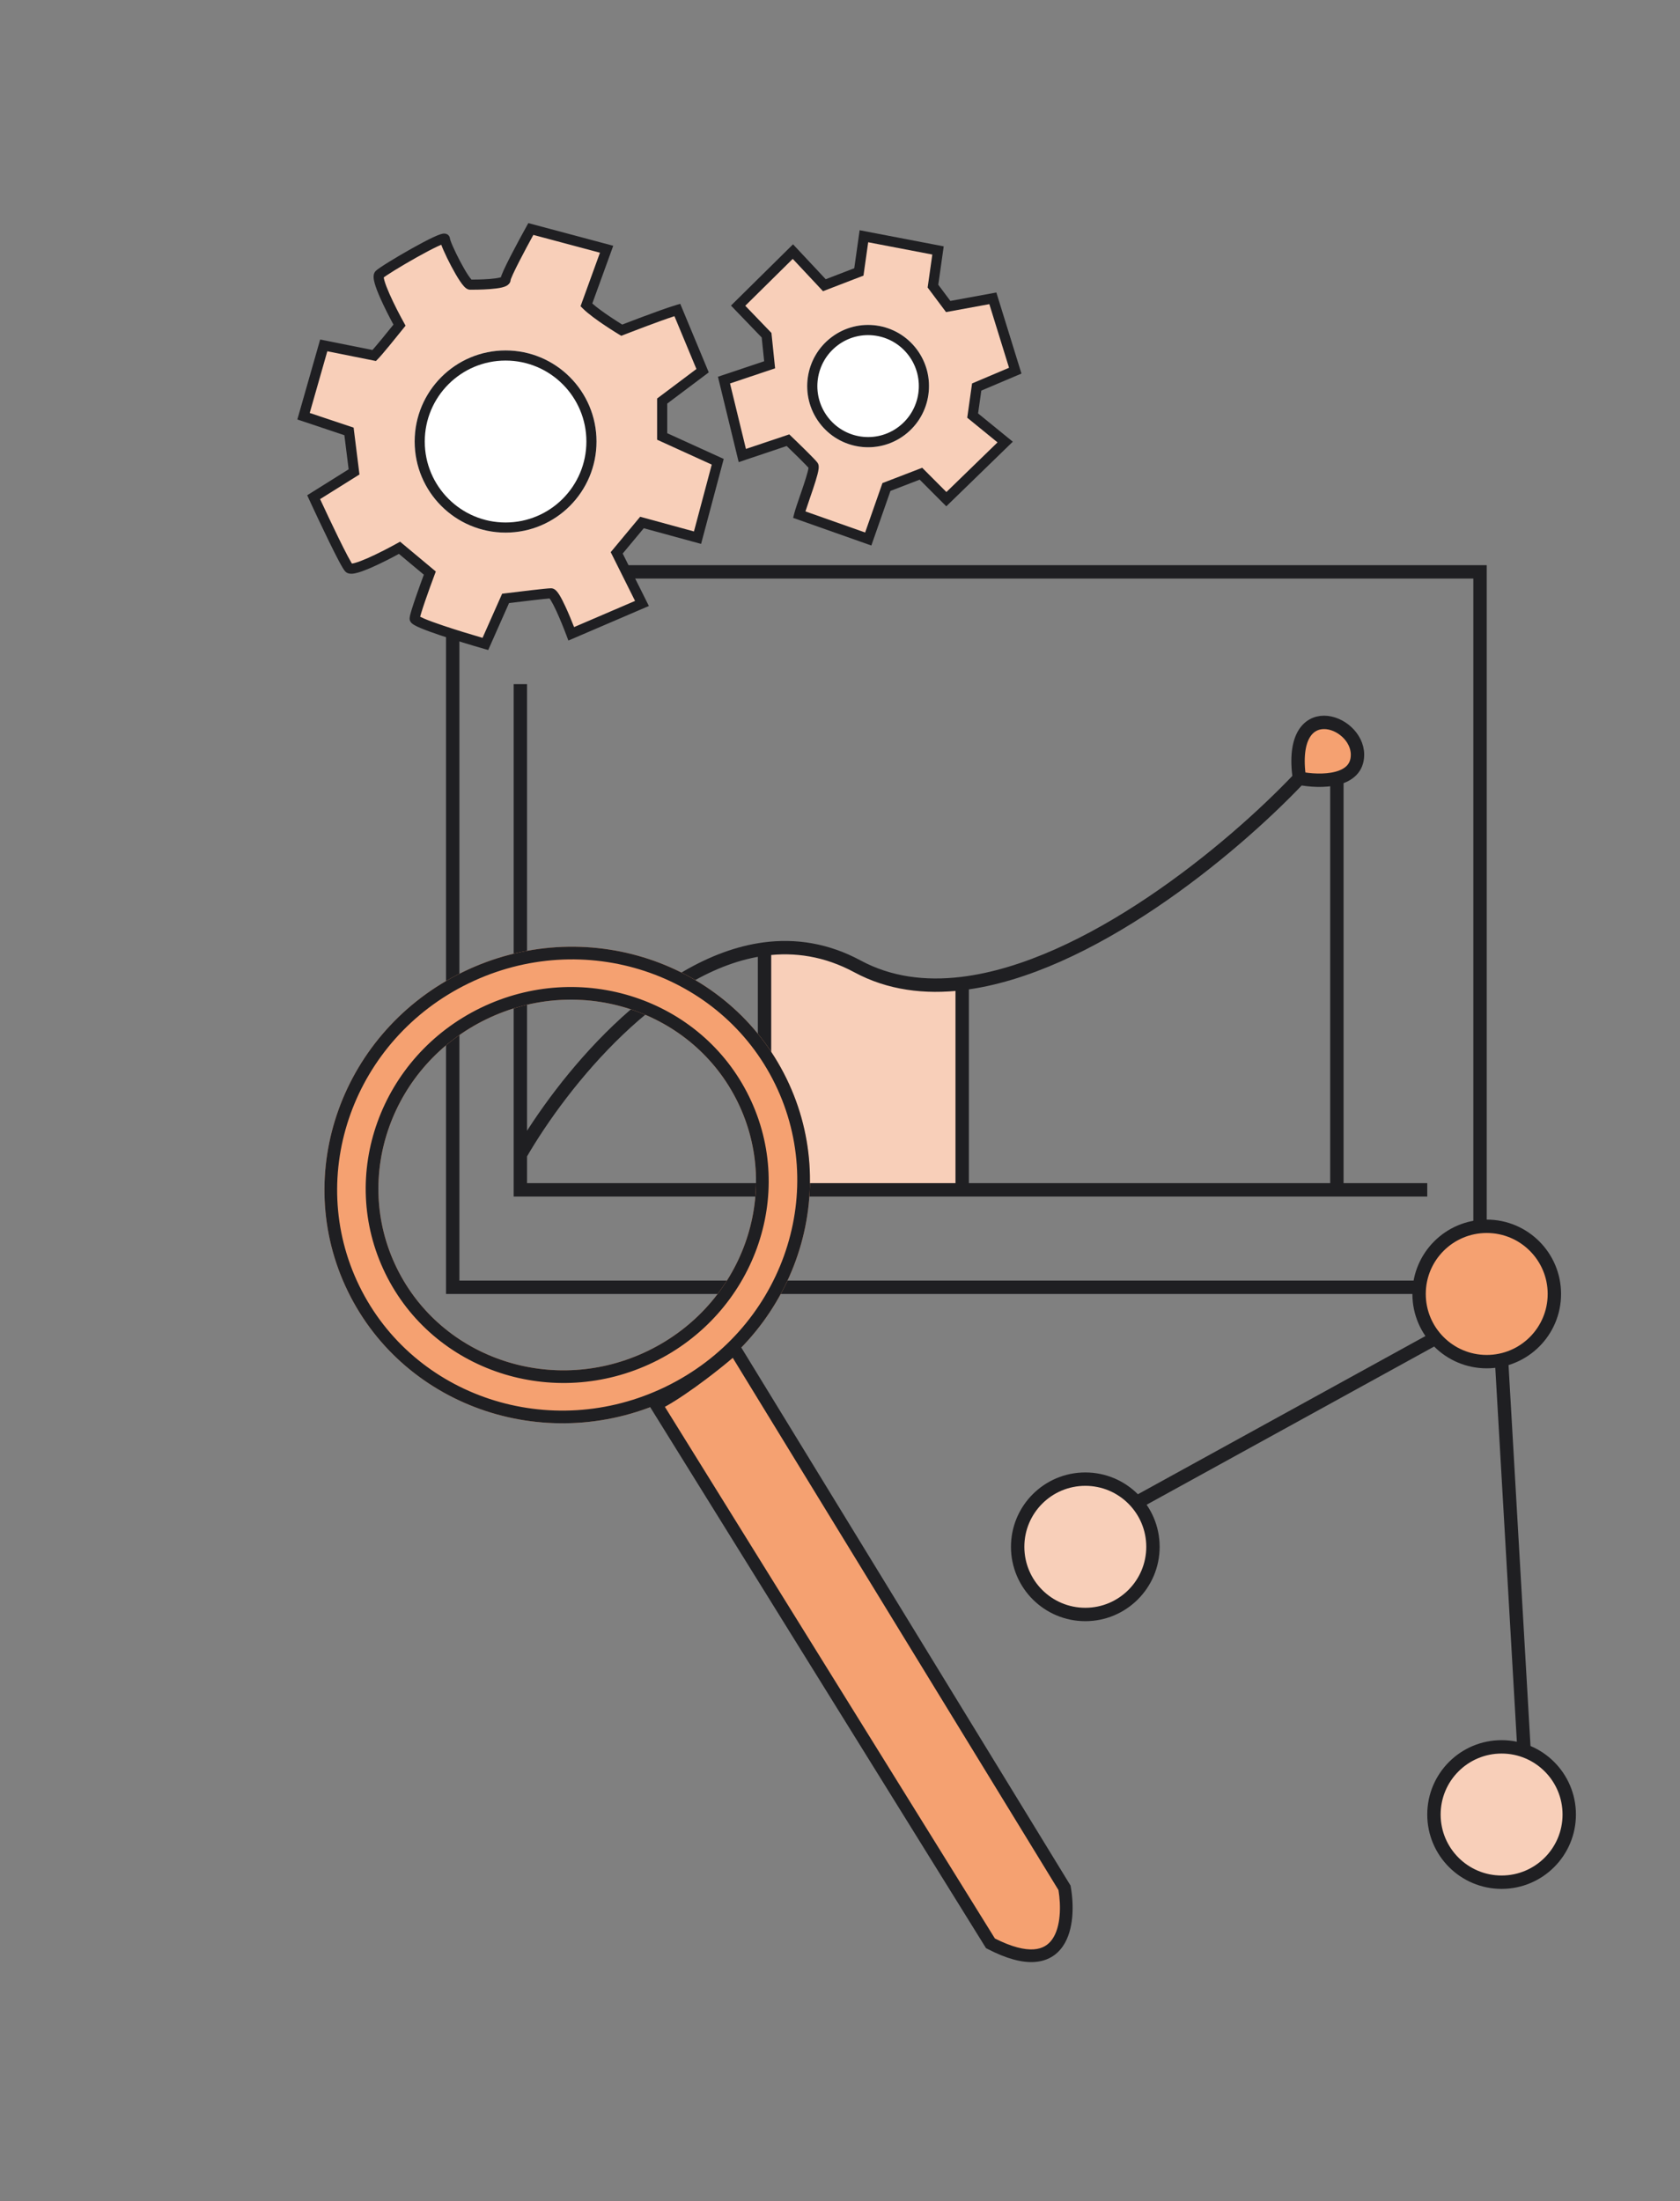 <svg width="113" height="148" viewBox="0 0 113 148" fill="none" xmlns="http://www.w3.org/2000/svg">
<rect x="0" y="0" width="113" height="148" fill="#808080" stroke="none"/>
<path d="M57.679 64.977C55.584 63.847 53.475 63.537 51.423 63.807V80H64.718V66.128C62.219 66.43 59.821 66.131 57.679 64.977Z" fill="#F8CFB9"/>
<path d="M91.308 50.744C91.308 48.372 86.615 46.791 87.397 52.326C88.071 52.462 89.091 52.542 89.921 52.326C90.698 52.123 91.308 51.662 91.308 50.744Z" fill="#F5A171"/>
<path d="M35 46V77.628M96 80H89.921M35 77.628V80H51.423M35 77.628C37.835 72.715 44.286 64.749 51.423 63.807M87.397 52.326C86.615 46.791 91.308 48.372 91.308 50.744C91.308 51.662 90.698 52.123 89.921 52.326M87.397 52.326C82.77 57.208 73.172 65.105 64.718 66.128M87.397 52.326C88.071 52.462 89.091 52.542 89.921 52.326M51.423 63.807C53.475 63.537 55.584 63.847 57.679 64.977C59.821 66.131 62.219 66.43 64.718 66.128M51.423 63.807V80M51.423 80H64.718M64.718 66.128V80M64.718 80H89.921M89.921 52.326V80" stroke="#1F1F22" stroke-width="0.9"/>
<rect x="30.45" y="38.45" width="69.1" height="48.1" stroke="#1F1F22" stroke-width="0.9"/>
<path fill-rule="evenodd" clip-rule="evenodd" d="M45.151 94.002C53.296 90.047 56.765 80.427 52.9 72.513C49.034 64.6 39.298 61.391 31.152 65.346C23.007 69.3 19.538 78.921 23.404 86.834C27.269 94.747 37.006 97.956 45.151 94.002ZM43.595 90.818C49.931 87.742 52.629 80.259 49.622 74.105C46.616 67.95 39.043 65.454 32.708 68.53C26.373 71.606 23.674 79.088 26.681 85.243C29.687 91.398 37.26 93.894 43.595 90.818Z" fill="#F5A171"/>
<path fill-rule="evenodd" clip-rule="evenodd" d="M44.776 93.235C52.52 89.475 55.782 80.353 52.134 72.885C48.486 65.417 39.271 62.353 31.527 66.113C23.782 69.873 20.521 78.995 24.169 86.463C27.817 93.931 37.032 96.995 44.776 93.235ZM50.388 73.733C53.612 80.333 50.706 88.314 43.97 91.585C37.234 94.855 29.139 92.215 25.915 85.615C22.691 79.015 25.597 71.034 32.333 67.763C39.069 64.493 47.164 67.133 50.388 73.733ZM52.9 72.514C56.765 80.427 53.296 90.047 45.151 94.002C37.005 97.957 27.269 94.747 23.403 86.834C19.538 78.921 23.007 69.3 31.152 65.346C39.297 61.391 49.034 64.6 52.9 72.514ZM49.622 74.105C52.629 80.26 49.93 87.742 43.595 90.818C37.26 93.894 29.687 91.398 26.681 85.243C23.674 79.088 26.372 71.606 32.708 68.53C39.043 65.454 46.616 67.95 49.622 74.105Z" fill="#1F1F22"/>
<path d="M49.381 90.633C48.885 91.137 45.881 93.568 44.118 94.423L66.621 130.66C71.591 133.236 72.012 129.246 71.601 126.928L49.381 90.633Z" fill="#F5A171"/>
<path fill-rule="evenodd" clip-rule="evenodd" d="M49.458 89.945L72.006 126.776L72.02 126.855C72.128 127.464 72.183 128.187 72.119 128.891C72.056 129.59 71.874 130.308 71.478 130.874C71.069 131.459 70.447 131.858 69.582 131.915C68.741 131.97 67.702 131.7 66.425 131.038L66.321 130.984L43.507 94.246L43.93 94.04C44.772 93.631 45.936 92.832 46.967 92.056C48 91.278 48.853 90.561 49.076 90.334L49.458 89.945ZM44.721 94.589L66.919 130.335C68.074 130.919 68.919 131.104 69.523 131.065C70.123 131.025 70.512 130.765 70.779 130.384C71.058 129.986 71.215 129.432 71.27 128.812C71.323 128.225 71.283 127.612 71.195 127.08L49.287 91.295C48.864 91.66 48.206 92.192 47.481 92.737C46.595 93.403 45.575 94.117 44.721 94.589Z" fill="#1F1F22"/>
<path d="M26.871 21.861C26.418 22.428 25.445 23.63 25.173 23.903L21.775 23.222L20.416 27.985L23.474 29.006L23.814 31.728L21.096 33.429C21.775 34.903 23.202 37.92 23.474 38.192C23.746 38.464 25.852 37.398 26.871 36.831L28.91 38.532C28.57 39.439 27.891 41.322 27.891 41.594C27.891 41.866 31.062 42.842 32.647 43.295L34.006 40.233C34.912 40.12 36.792 39.893 37.064 39.893C37.336 39.893 38.084 41.708 38.423 42.615L43.18 40.574L41.481 37.171L43.18 35.13L46.917 36.151L48.276 31.047L44.539 29.346V26.965L47.257 24.923L45.558 20.84C44.426 21.181 41.821 22.201 41.821 22.201C41.821 22.201 40.122 21.181 39.443 20.5L40.802 16.758L35.705 15.397C35.139 16.418 34.006 18.527 34.006 18.799C34.006 19.139 31.968 19.139 31.628 19.139C31.288 19.139 29.929 16.418 29.929 16.077C29.929 15.737 25.852 18.119 25.512 18.459C25.241 18.731 26.305 20.841 26.871 21.861Z" fill="#F8CFB9"/>
<path fill-rule="evenodd" clip-rule="evenodd" d="M35.537 15L41.248 16.525L39.839 20.406C40.164 20.694 40.64 21.033 41.075 21.323C41.326 21.491 41.557 21.638 41.725 21.743C41.774 21.773 41.817 21.8 41.854 21.823C41.924 21.796 42.016 21.761 42.123 21.719C42.386 21.618 42.748 21.479 43.146 21.33C43.937 21.033 44.882 20.689 45.461 20.515L45.754 20.427L47.672 25.037L44.879 27.135V29.127L48.679 30.857L47.157 36.569L43.301 35.516L41.884 37.218L43.645 40.744L38.23 43.068L38.105 42.734C37.937 42.285 37.669 41.614 37.41 41.057C37.28 40.778 37.157 40.537 37.054 40.37C37.019 40.312 36.989 40.269 36.966 40.238C36.764 40.253 36.328 40.299 35.812 40.359C35.277 40.42 34.682 40.492 34.239 40.547L32.838 43.704L32.554 43.623C31.758 43.395 30.564 43.036 29.566 42.699C29.068 42.531 28.613 42.366 28.278 42.224C28.113 42.154 27.966 42.085 27.856 42.019C27.803 41.987 27.744 41.948 27.694 41.901C27.662 41.871 27.551 41.764 27.551 41.594C27.551 41.514 27.572 41.418 27.59 41.341C27.612 41.254 27.642 41.148 27.677 41.03C27.748 40.795 27.845 40.501 27.952 40.191C28.133 39.664 28.344 39.082 28.508 38.639L26.832 37.241C26.326 37.516 25.643 37.867 25.029 38.138C24.681 38.291 24.343 38.425 24.068 38.502C23.932 38.54 23.795 38.569 23.673 38.575C23.574 38.58 23.377 38.577 23.234 38.433C23.165 38.364 23.093 38.249 23.03 38.144C22.959 38.026 22.876 37.874 22.783 37.7C22.598 37.351 22.371 36.898 22.133 36.411C21.655 35.435 21.128 34.31 20.787 33.572L20.662 33.299L23.45 31.554L23.163 29.261L20 28.205L21.535 22.827L25.053 23.532C25.373 23.173 26.038 22.357 26.464 21.826C26.189 21.319 25.838 20.633 25.567 20.017C25.413 19.668 25.28 19.329 25.203 19.054C25.165 18.918 25.136 18.781 25.13 18.658C25.125 18.559 25.128 18.363 25.272 18.218C25.342 18.148 25.472 18.056 25.61 17.963C25.759 17.862 25.95 17.74 26.168 17.606C26.602 17.337 27.148 17.016 27.682 16.716C28.216 16.417 28.744 16.136 29.143 15.95C29.34 15.858 29.52 15.783 29.657 15.742C29.719 15.724 29.808 15.701 29.897 15.704C29.94 15.706 30.028 15.715 30.114 15.775C30.216 15.848 30.264 15.957 30.269 16.062C30.27 16.066 30.271 16.072 30.273 16.082C30.28 16.108 30.292 16.145 30.309 16.193C30.343 16.289 30.393 16.415 30.458 16.563C30.587 16.857 30.764 17.222 30.952 17.577C31.14 17.933 31.335 18.273 31.501 18.519C31.585 18.643 31.654 18.734 31.706 18.79C31.709 18.794 31.712 18.796 31.715 18.799C31.95 18.799 32.451 18.794 32.919 18.758C33.19 18.737 33.433 18.707 33.602 18.665C33.639 18.656 33.668 18.648 33.691 18.64L33.692 18.637C33.704 18.593 33.72 18.546 33.738 18.497C33.774 18.401 33.824 18.284 33.883 18.155C34.002 17.896 34.163 17.569 34.341 17.223C34.697 16.53 35.124 15.744 35.408 15.232L35.537 15ZM41.821 22.201L41.646 22.493L41.641 22.49L41.626 22.481L41.569 22.447C41.521 22.417 41.451 22.374 41.365 22.32C41.193 22.212 40.956 22.062 40.698 21.889C40.19 21.55 39.569 21.108 39.202 20.741L39.049 20.588L40.355 16.991L35.874 15.794C35.602 16.29 35.247 16.947 34.946 17.535C34.77 17.877 34.613 18.193 34.501 18.438C34.445 18.561 34.402 18.661 34.374 18.736C34.36 18.774 34.352 18.801 34.347 18.818C34.346 18.82 34.346 18.821 34.346 18.822C34.334 19.041 34.168 19.16 34.088 19.206C33.99 19.263 33.872 19.3 33.763 19.327C33.539 19.381 33.251 19.415 32.971 19.436C32.406 19.48 31.801 19.48 31.629 19.48H31.628C31.502 19.48 31.407 19.421 31.358 19.388C31.302 19.349 31.252 19.3 31.209 19.253C31.121 19.159 31.029 19.035 30.938 18.899C30.753 18.624 30.545 18.262 30.351 17.895C30.157 17.528 29.972 17.148 29.836 16.836C29.774 16.696 29.721 16.567 29.681 16.456C29.61 16.485 29.527 16.522 29.43 16.567C29.054 16.742 28.543 17.014 28.014 17.31C27.487 17.606 26.95 17.922 26.524 18.185C26.311 18.317 26.128 18.434 25.989 18.527C25.92 18.574 25.863 18.614 25.82 18.646C25.817 18.648 25.814 18.651 25.811 18.653C25.817 18.702 25.831 18.774 25.858 18.87C25.922 19.099 26.039 19.403 26.189 19.742C26.486 20.419 26.888 21.191 27.169 21.696L27.279 21.896L27.137 22.074C26.692 22.631 25.702 23.854 25.413 24.143L25.284 24.272L22.016 23.617L20.832 27.766L23.785 28.751L24.178 31.901L21.53 33.558C21.865 34.281 22.324 35.255 22.743 36.112C22.98 36.597 23.203 37.041 23.383 37.381C23.473 37.55 23.551 37.691 23.613 37.795C23.638 37.837 23.658 37.868 23.673 37.892C23.723 37.886 23.792 37.872 23.884 37.846C24.113 37.782 24.416 37.664 24.756 37.515C25.431 37.217 26.202 36.814 26.706 36.534L26.91 36.42L29.313 38.425L29.228 38.652C29.059 39.103 28.805 39.798 28.594 40.412C28.489 40.719 28.395 41.004 28.328 41.227C28.299 41.32 28.277 41.401 28.26 41.466C28.329 41.502 28.424 41.547 28.544 41.598C28.854 41.73 29.29 41.888 29.783 42.054C30.655 42.349 31.684 42.662 32.457 42.886L33.774 39.92L33.964 39.896C34.418 39.839 35.116 39.754 35.734 39.683C36.338 39.613 36.903 39.553 37.064 39.553C37.174 39.553 37.258 39.597 37.307 39.63C37.36 39.664 37.403 39.706 37.437 39.743C37.505 39.817 37.571 39.913 37.633 40.012C37.757 40.214 37.893 40.483 38.026 40.77C38.236 41.221 38.449 41.739 38.614 42.163L42.715 40.403L41.078 37.124L43.059 34.744L46.677 35.732L47.874 31.238L44.199 29.565V26.794L46.842 24.81L45.364 21.258C44.81 21.439 44.051 21.717 43.384 21.967C42.989 22.116 42.629 22.253 42.368 22.354C42.237 22.405 42.131 22.446 42.058 22.474L41.945 22.518L41.821 22.201ZM23.61 37.895C23.61 37.895 23.613 37.894 23.618 37.895C23.612 37.895 23.61 37.895 23.61 37.895ZM25.809 18.595C25.809 18.595 25.81 18.598 25.809 18.603C25.809 18.597 25.809 18.595 25.809 18.595ZM34.344 18.83L34.344 18.829ZM41.821 22.201L41.945 22.518L41.789 22.579L41.646 22.493L41.821 22.201Z" fill="#1F1F22"/>
<path d="M40.122 29.686C40.122 33.069 37.384 35.81 34.006 35.81C30.629 35.81 27.891 33.069 27.891 29.686C27.891 26.304 30.629 23.562 34.006 23.562C37.384 23.562 40.122 26.304 40.122 29.686Z" fill="white"/>
<path fill-rule="evenodd" clip-rule="evenodd" d="M34.006 35.13C37.009 35.13 39.442 32.693 39.442 29.686C39.442 26.68 37.009 24.243 34.006 24.243C31.004 24.243 28.57 26.68 28.57 29.686C28.57 32.693 31.004 35.13 34.006 35.13ZM34.006 35.81C37.384 35.81 40.122 33.069 40.122 29.686C40.122 26.304 37.384 23.562 34.006 23.562C30.629 23.562 27.891 26.304 27.891 29.686C27.891 33.069 30.629 35.81 34.006 35.81Z" fill="#1F1F22"/>
<path d="M54.708 31.309C54.873 31.528 53.937 33.891 53.756 34.6L58.399 36.24L59.625 32.744L61.945 31.851L63.653 33.563L67.609 29.721L65.423 27.941L65.694 26.021L68.287 24.922L66.781 20.057L63.778 20.608L62.753 19.238L63.092 16.839L58.108 15.884L57.769 18.283L55.449 19.176L53.331 16.916L49.648 20.552L51.561 22.538L51.767 24.526L48.696 25.556L49.929 30.628L53 29.597C53.501 30.076 54.544 31.09 54.708 31.309Z" fill="#F8CFB9"/>
<path fill-rule="evenodd" clip-rule="evenodd" d="M53.34 16.426L55.54 18.774L57.459 18.035L57.821 15.48L63.476 16.564L63.111 19.146L63.924 20.233L67.017 19.666L68.705 25.117L66.005 26.262L65.788 27.797L68.123 29.698L63.649 34.043L61.86 32.25L59.894 33.007L58.608 36.678L53.347 34.819L53.425 34.514C53.49 34.261 53.646 33.808 53.811 33.327C53.887 33.106 53.966 32.878 54.038 32.662C54.156 32.309 54.259 31.981 54.324 31.73C54.355 31.609 54.374 31.516 54.382 31.451C54.341 31.405 54.279 31.339 54.198 31.255C54.072 31.124 53.912 30.964 53.741 30.794C53.461 30.517 53.153 30.218 52.913 29.987L49.686 31.071L48.29 25.331L51.399 24.288L51.233 22.691L49.167 20.546L53.34 16.426ZM50.128 20.558L51.888 22.385L52.135 24.764L49.102 25.782L50.173 30.184L53.087 29.206L53.236 29.349C53.487 29.589 53.875 29.964 54.22 30.306C54.393 30.477 54.557 30.642 54.688 30.778C54.813 30.907 54.925 31.028 54.981 31.103C55.052 31.197 55.064 31.301 55.067 31.349C55.071 31.409 55.067 31.47 55.061 31.524C55.048 31.634 55.02 31.764 54.985 31.901C54.914 32.177 54.803 32.525 54.685 32.88C54.604 33.122 54.52 33.366 54.441 33.596C54.339 33.893 54.245 34.167 54.175 34.385L58.19 35.803L59.355 32.48L62.029 31.451L63.657 33.082L67.095 29.744L65.058 28.085L65.383 25.781L67.87 24.727L66.545 20.449L63.632 20.983L62.395 19.331L62.709 17.114L58.396 16.288L58.079 18.531L55.357 19.579L53.321 17.406L50.128 20.558Z" fill="#1F1F22"/>
<path d="M61.665 23.489C63.023 25.305 62.659 27.883 60.85 29.247C59.042 30.611 56.474 30.245 55.116 28.43C53.757 26.614 54.121 24.036 55.93 22.672C57.738 21.307 60.306 21.673 61.665 23.489Z" fill="white"/>
<path fill-rule="evenodd" clip-rule="evenodd" d="M60.44 28.699C61.947 27.562 62.251 25.414 61.119 23.901C59.986 22.387 57.847 22.082 56.34 23.22C54.833 24.356 54.529 26.505 55.661 28.018C56.794 29.531 58.933 29.836 60.44 28.699ZM60.85 29.247C62.659 27.883 63.023 25.305 61.665 23.489C60.306 21.673 57.738 21.307 55.93 22.672C54.121 24.036 53.757 26.614 55.116 28.43C56.474 30.245 59.042 30.611 60.85 29.247Z" fill="#1F1F22"/>
<circle cx="73" cy="104" r="4.55" fill="#F8CFB9" stroke="#1F1F22" stroke-width="0.9"/>
<circle cx="100" cy="87" r="4.55" fill="#F5A171" stroke="#1F1F22" stroke-width="0.9"/>
<circle cx="101" cy="122" r="4.55" fill="#F8CFB9" stroke="#1F1F22" stroke-width="0.9"/>
<path d="M76.5 101L96.5 90M101 91.5L102.5 117.5" stroke="#1F1F22" stroke-width="0.9"/>
</svg>
